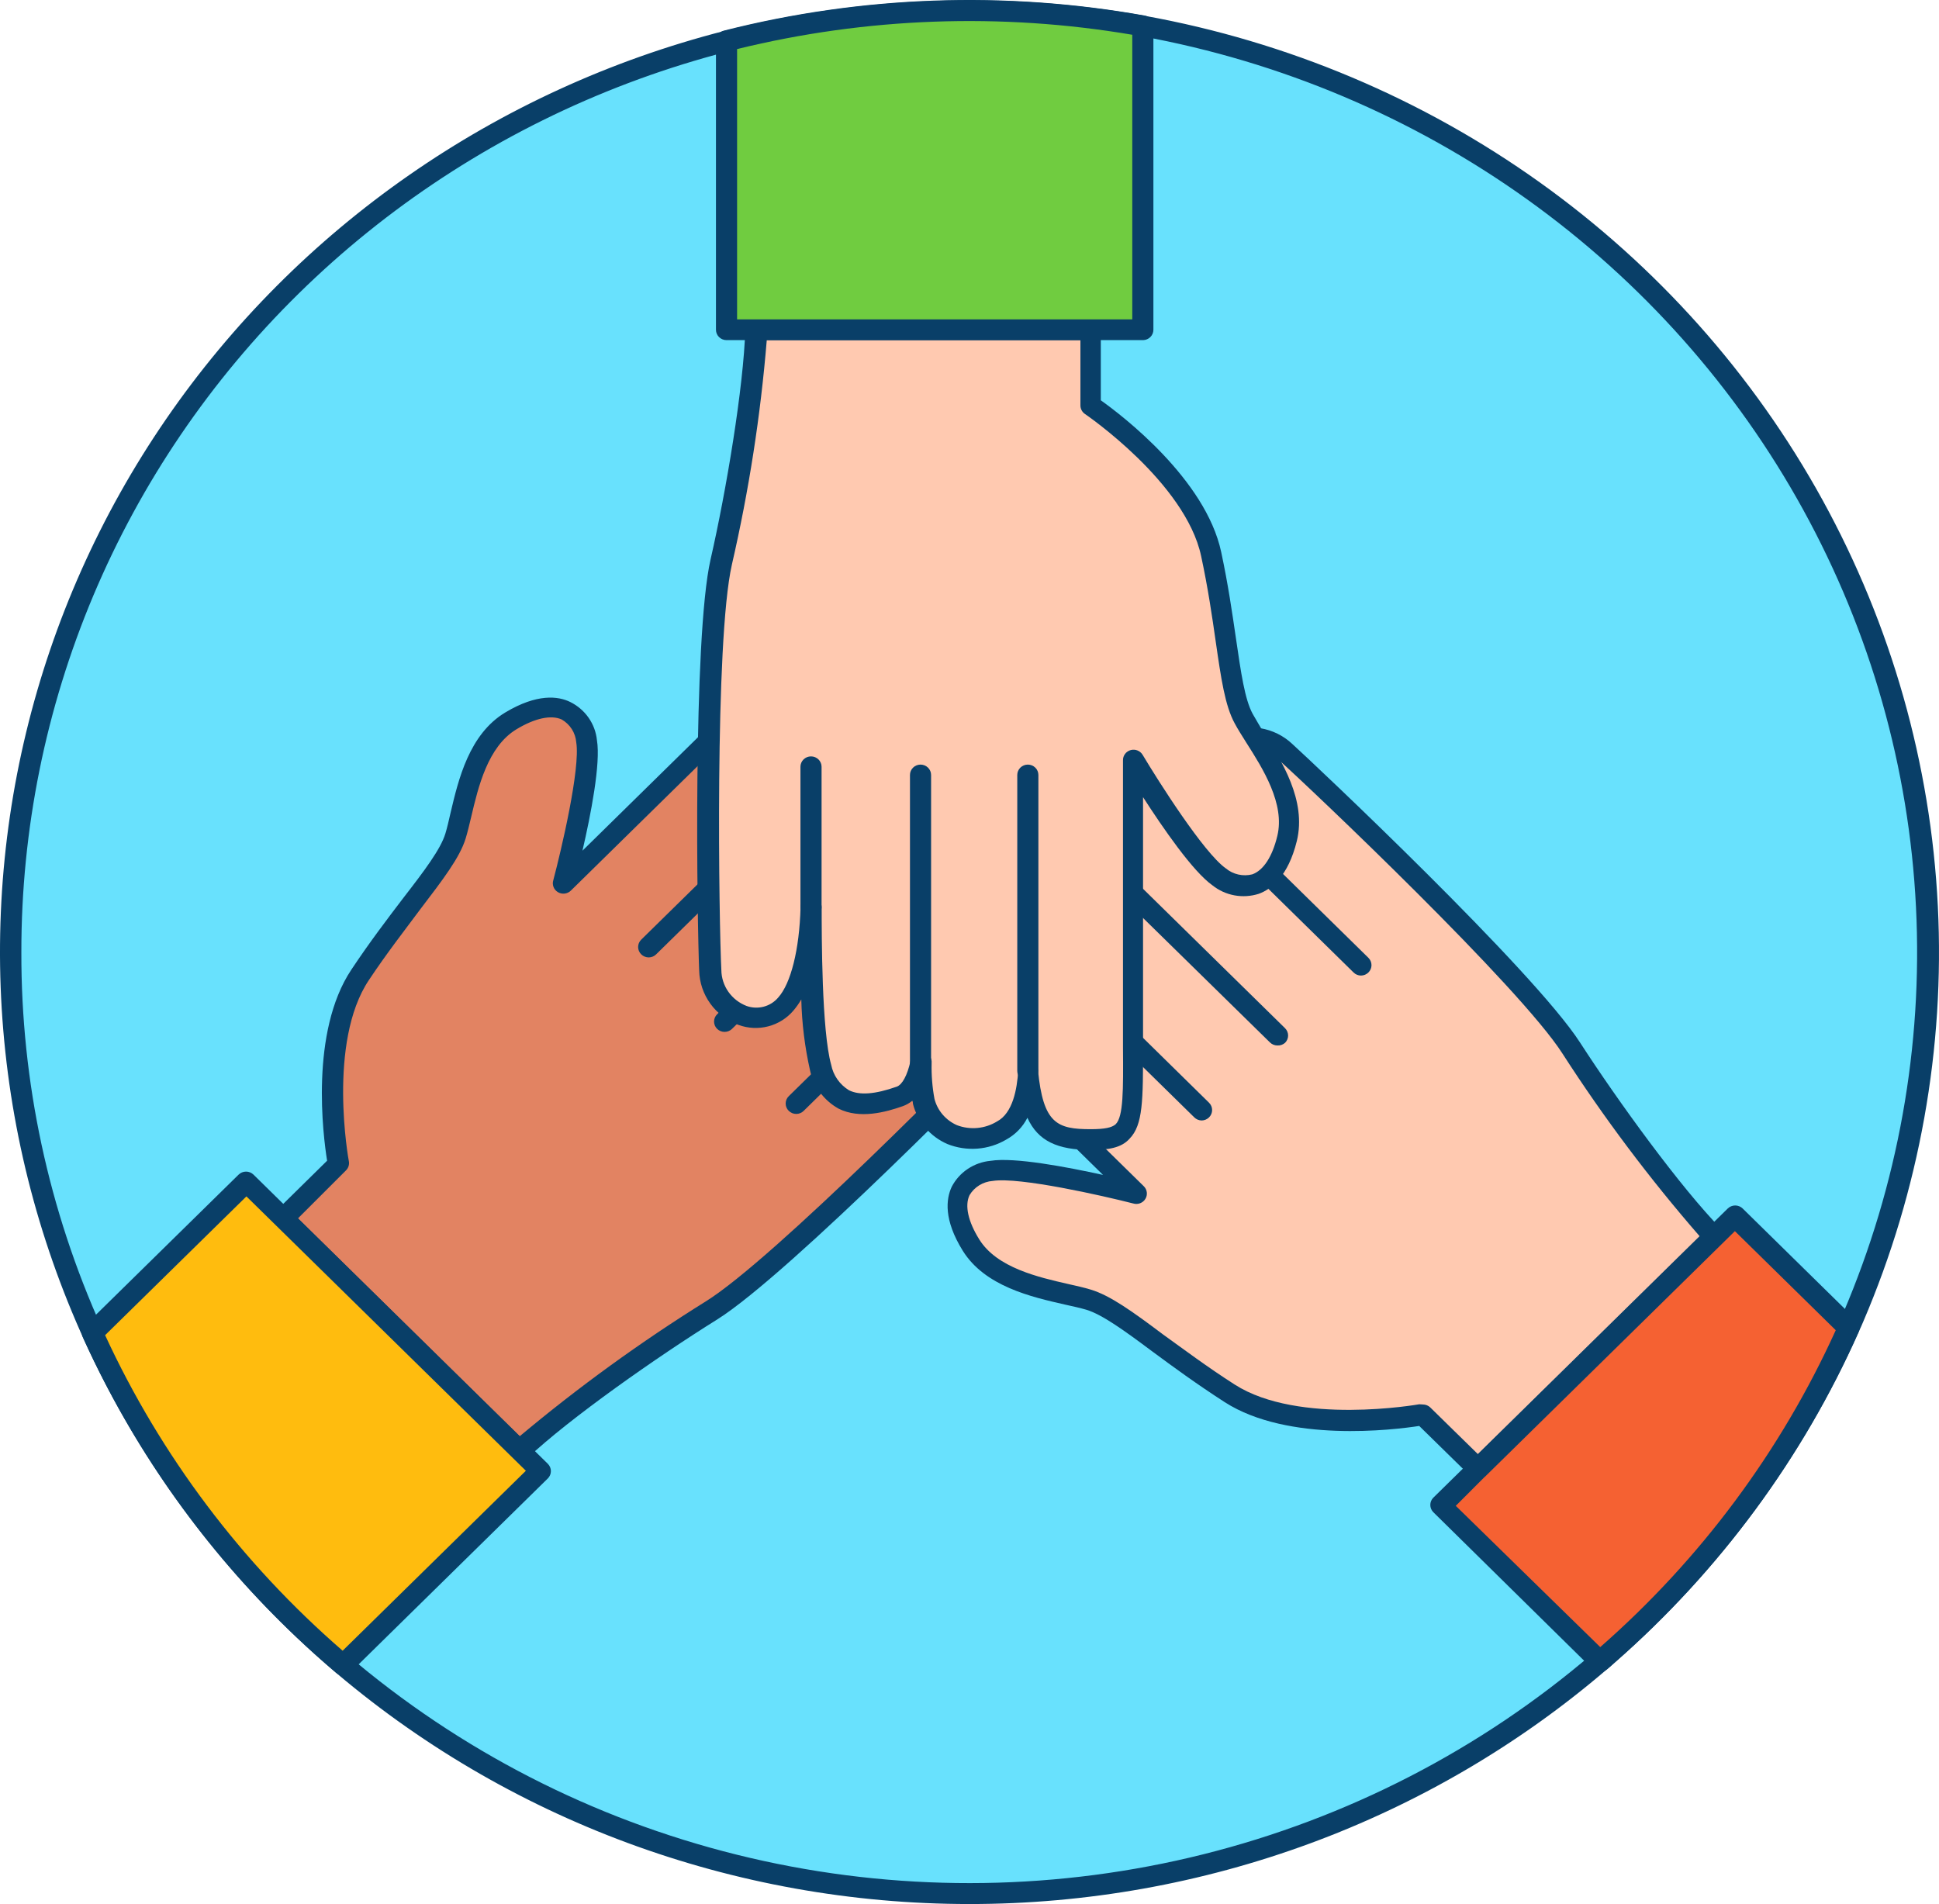 <svg width="278" height="273" viewBox="0 0 278 273" fill="none" xmlns="http://www.w3.org/2000/svg">
<g style="mix-blend-mode:overlay">
<path d="M276.431 136.515C276.459 154.505 272.808 172.318 265.695 188.896C265.483 189.387 265.271 189.877 265.044 190.383C257.122 208.284 245.332 224.28 230.491 237.261L229.37 238.242C212.637 252.606 192.608 262.772 170.999 267.869C149.39 272.965 126.845 272.841 105.296 267.506C83.747 262.172 63.835 251.786 47.267 237.238C30.699 222.69 17.968 204.415 10.165 183.977C2.362 163.539 -0.281 141.547 2.463 119.886C5.206 98.225 13.255 77.541 25.919 59.604C38.584 41.667 55.486 27.013 75.178 16.896C94.871 6.78 116.766 1.503 138.99 1.518C147.348 1.521 155.689 2.262 163.913 3.734C195.51 9.463 224.065 25.881 244.62 50.138C265.175 74.394 276.43 104.956 276.431 136.515Z" fill="#68E1FD"/>
<path d="M138.99 273C105.197 273.004 72.561 260.915 47.188 238.994C21.814 217.073 5.442 186.822 1.134 153.902C-3.174 120.981 4.878 87.647 23.783 60.136C42.688 32.625 71.151 12.823 103.846 4.434C123.562 -0.57 144.15 -1.305 164.185 2.277C184.621 5.981 203.953 14.137 220.757 26.146C237.561 38.154 251.411 53.71 261.289 71.668C271.167 89.627 276.82 109.531 277.834 129.919C278.848 150.306 275.197 170.658 267.149 189.476C266.937 189.982 266.71 190.488 266.483 190.964C258.453 209.035 246.542 225.188 231.566 238.317L230.809 238.987L230.43 239.314C205.106 261.044 172.616 273.014 138.99 273ZM138.99 3.006C121.135 2.99 103.452 6.433 86.954 13.137C70.455 19.841 55.464 29.674 42.839 42.075C30.214 54.476 20.202 69.2 13.377 85.405C6.552 101.61 3.047 118.978 3.063 136.516C3.015 155.111 6.962 173.507 14.646 190.502C23.264 209.634 36.338 226.508 52.814 239.766C69.29 253.023 88.707 262.293 109.5 266.827C130.293 271.361 151.879 271.033 172.519 265.869C193.159 260.705 212.275 250.85 228.325 237.098L228.704 236.771L229.431 236.131C244.09 223.278 255.748 207.464 263.606 189.774C263.848 189.268 264.045 188.792 264.257 188.286C272.122 169.886 275.69 149.989 274.701 130.056C273.711 110.123 268.188 90.662 258.537 73.1C248.887 55.538 235.353 40.323 218.932 28.572C202.51 16.821 183.617 8.832 163.64 5.192C155.506 3.743 147.256 3.011 138.99 3.006Z" fill="#093F68"/>
<path d="M65.31 119.948C63.993 124.202 58.027 130.255 51.683 139.862C45.338 149.47 48.578 166.945 48.578 166.945L40.569 174.708L74.471 207.993C80.528 202.311 93.171 193.418 102.014 187.915C112.022 181.683 141.609 151.567 145.288 147.626C149.422 143.164 146.803 136.308 141.109 136.665C136.749 136.947 131.07 141.721 128.602 143.982C132.055 140.665 141.624 131.266 144.153 126.745C147.257 121.197 143.865 118.148 139.08 115.932C137.566 115.263 135.658 115.932 133.584 117.256C134.924 115.979 136.131 114.574 137.188 113.062C139.444 109.374 138.126 104.005 132.297 102.354C129.269 101.462 125.937 103.588 123.515 105.775C128.814 99.469 128.33 96.598 124.211 92.553C119.32 87.749 118.155 89.965 107.268 100.688L80.74 126.745C80.74 126.745 84.888 111.218 84.055 106.34C83.223 101.462 79.059 99.945 73.214 103.454C67.369 106.964 66.627 115.694 65.31 119.948Z" fill="#E28362"/>
<path d="M74.516 209.48C74.317 209.481 74.119 209.444 73.935 209.37C73.75 209.296 73.583 209.186 73.441 209.049L39.554 175.749C39.272 175.471 39.114 175.094 39.114 174.701C39.114 174.308 39.272 173.931 39.554 173.652L46.898 166.424C46.322 162.825 44.415 147.982 50.365 139.044C53.015 135.058 55.559 131.727 57.8 128.782C60.828 124.871 63.175 121.762 63.856 119.517C64.099 118.714 64.341 117.687 64.598 116.542C65.719 111.798 67.248 105.269 72.457 102.146C76.999 99.424 80.028 99.796 81.769 100.658C82.823 101.181 83.725 101.957 84.392 102.914C85.059 103.871 85.469 104.977 85.585 106.131C86.145 109.463 84.692 116.869 83.51 121.971L106.223 99.662L109.251 96.687C114.763 91.214 117.276 88.716 120.108 88.716C122.001 88.716 123.545 89.846 125.286 91.556C128.633 94.843 129.662 97.654 128.315 101.105C129.727 100.629 131.254 100.587 132.691 100.986C134.12 101.326 135.447 101.992 136.565 102.93C137.683 103.867 138.56 105.051 139.126 106.384C139.604 107.603 139.793 108.914 139.677 110.215C139.562 111.517 139.145 112.775 138.46 113.895L138.217 114.252C138.742 114.289 139.255 114.42 139.731 114.638C142.154 115.769 145.5 117.613 146.545 120.796C146.859 121.926 146.927 123.108 146.747 124.265C146.568 125.423 146.143 126.531 145.5 127.518C143.625 130.411 141.464 133.116 139.05 135.594C139.69 135.403 140.351 135.288 141.019 135.252C142.466 135.109 143.922 135.411 145.186 136.117C146.451 136.823 147.46 137.898 148.075 139.193C148.793 140.748 149.02 142.48 148.726 144.164C148.431 145.847 147.63 147.406 146.424 148.637C143.926 151.388 113.249 182.62 102.861 189.164C94.216 194.548 81.663 203.352 75.606 209.078C75.461 209.213 75.289 209.317 75.102 209.386C74.915 209.455 74.716 209.487 74.516 209.48ZM42.719 174.693L74.516 205.925C82.936 198.873 91.851 192.412 101.196 186.591C110.902 180.568 139.777 151.269 144.168 146.555C144.961 145.76 145.493 144.75 145.696 143.655C145.898 142.56 145.762 141.43 145.304 140.412C144.957 139.65 144.373 139.014 143.636 138.598C142.899 138.181 142.046 138.004 141.2 138.092C138.49 138.271 134.159 140.859 129.647 145.008C129.504 145.144 129.335 145.25 129.15 145.322C128.965 145.394 128.767 145.429 128.568 145.425C128.369 145.422 128.173 145.38 127.99 145.302C127.808 145.224 127.643 145.111 127.505 144.971C127.366 144.83 127.258 144.664 127.185 144.482C127.112 144.3 127.076 144.106 127.08 143.911C127.083 143.715 127.126 143.523 127.205 143.343C127.285 143.164 127.399 143.002 127.542 142.866C130.571 140.011 140.367 130.373 142.836 125.971C143.272 125.338 143.57 124.622 143.711 123.869C143.852 123.117 143.832 122.343 143.653 121.599C143.138 120.112 141.427 118.624 138.429 117.211C137.672 116.869 136.203 117.315 134.402 118.446C134.089 118.649 133.71 118.731 133.339 118.676C132.968 118.621 132.632 118.432 132.394 118.147C132.157 117.862 132.035 117.501 132.054 117.133C132.072 116.765 132.229 116.416 132.494 116.155C133.756 114.963 134.897 113.653 135.901 112.244C136.349 111.515 136.622 110.696 136.698 109.848C136.774 108.999 136.652 108.145 136.34 107.351C135.935 106.446 135.32 105.646 134.545 105.016C133.769 104.386 132.854 103.943 131.873 103.722C129.42 103.008 126.528 105.001 124.544 106.801C124.262 107.055 123.893 107.194 123.51 107.192C123.127 107.189 122.76 107.044 122.481 106.785C122.203 106.527 122.035 106.175 122.01 105.8C121.986 105.425 122.107 105.054 122.349 104.763C127.376 98.814 126.513 96.851 123.136 93.549C121.728 92.166 120.82 91.571 120.108 91.571C118.594 91.571 115.853 94.234 111.417 98.651C110.493 99.573 109.478 100.584 108.388 101.625L81.86 127.682C81.622 127.922 81.309 128.076 80.971 128.12C80.632 128.163 80.289 128.093 79.996 127.921C79.704 127.749 79.479 127.485 79.358 127.171C79.237 126.858 79.228 126.514 79.331 126.194C80.452 121.971 83.238 110.162 82.617 106.429C82.564 105.758 82.346 105.11 81.982 104.541C81.618 103.971 81.119 103.496 80.528 103.157C79.013 102.473 76.697 102.964 74.062 104.555C69.928 107.039 68.566 112.854 67.566 117.092C67.294 118.238 67.036 119.323 66.764 120.216C65.916 122.967 63.523 126.09 60.222 130.418C58.012 133.393 55.498 136.605 52.894 140.516C46.913 149.44 49.972 166.335 50.017 166.499C50.061 166.736 50.046 166.981 49.972 167.212C49.898 167.443 49.768 167.652 49.593 167.822L42.719 174.693Z" fill="#093F68"/>
<path d="M93.004 137.274C92.804 137.274 92.606 137.234 92.421 137.157C92.237 137.081 92.069 136.969 91.929 136.828C91.647 136.55 91.489 136.173 91.489 135.78C91.489 135.387 91.647 135.01 91.929 134.731L122.485 104.719C122.626 104.58 122.794 104.47 122.978 104.395C123.163 104.32 123.36 104.281 123.56 104.281C123.76 104.281 123.957 104.32 124.142 104.395C124.326 104.47 124.494 104.58 124.635 104.719C124.776 104.857 124.888 105.022 124.965 105.203C125.041 105.384 125.08 105.578 125.08 105.775C125.08 105.971 125.041 106.165 124.965 106.346C124.888 106.527 124.776 106.692 124.635 106.831L94.079 136.828C93.939 136.969 93.772 137.081 93.587 137.157C93.403 137.234 93.205 137.274 93.004 137.274Z" fill="#093F68"/>
<path d="M103.891 147.953C103.692 147.954 103.494 147.916 103.31 147.842C103.125 147.768 102.958 147.659 102.816 147.521C102.534 147.243 102.376 146.866 102.376 146.473C102.376 146.08 102.534 145.703 102.816 145.424L132.554 116.2C132.695 116.061 132.863 115.95 133.047 115.875C133.232 115.799 133.429 115.76 133.629 115.76C133.829 115.76 134.027 115.799 134.212 115.875C134.396 115.95 134.564 116.061 134.704 116.2C134.986 116.479 135.145 116.856 135.145 117.249C135.145 117.642 134.986 118.019 134.704 118.297L104.951 147.521C104.669 147.796 104.288 147.951 103.891 147.953Z" fill="#093F68"/>
<path d="M114.157 159.717C113.957 159.717 113.759 159.677 113.574 159.6C113.39 159.523 113.222 159.412 113.082 159.271C112.8 158.993 112.642 158.616 112.642 158.223C112.642 157.83 112.8 157.453 113.082 157.174L127.588 142.941C127.724 142.786 127.891 142.659 128.078 142.57C128.266 142.481 128.471 142.43 128.679 142.422C128.888 142.415 129.096 142.449 129.29 142.524C129.485 142.599 129.661 142.712 129.809 142.857C129.956 143.002 130.072 143.175 130.148 143.366C130.224 143.557 130.259 143.761 130.251 143.966C130.243 144.171 130.192 144.372 130.101 144.556C130.01 144.741 129.881 144.905 129.723 145.038L115.232 159.271C115.092 159.412 114.925 159.523 114.74 159.6C114.556 159.677 114.357 159.717 114.157 159.717Z" fill="#093F68"/>
<path d="M77.499 210.878L49.199 238.719C33.783 225.66 21.506 209.406 13.253 191.127L35.284 169.488L74.516 208.022L77.499 210.878Z" fill="#FFBC0E"/>
<path d="M49.199 240.206C48.833 240.21 48.478 240.083 48.2 239.849C32.633 226.619 20.226 210.182 11.86 191.707C11.737 191.432 11.702 191.128 11.759 190.833C11.816 190.539 11.962 190.268 12.178 190.056L34.209 168.417C34.493 168.14 34.877 167.984 35.277 167.984C35.677 167.984 36.06 168.14 36.344 168.417L78.544 209.881C78.826 210.16 78.984 210.537 78.984 210.93C78.984 211.323 78.826 211.7 78.544 211.978L50.259 239.775C49.977 240.049 49.597 240.204 49.199 240.206ZM15.07 191.439C23.046 208.71 34.652 224.128 49.124 236.681L75.394 210.878L35.33 171.54L15.07 191.439Z" fill="#093F68"/>
<path d="M156.16 186.353C160.491 187.647 166.653 193.522 176.435 199.738C186.216 205.955 204.008 202.802 204.008 202.802L211.897 210.551L245.799 177.266C240.015 171.317 230.96 158.899 225.358 150.213C219.013 140.368 188.351 111.322 184.339 107.708C179.796 103.648 172.816 106.221 173.179 111.813C173.467 116.096 178.328 121.658 180.629 124.082C177.253 120.706 167.683 111.307 163.08 108.823C157.432 105.849 154.328 109.091 152.072 113.805C151.391 115.218 152.072 117.167 153.419 119.204C152.119 117.884 150.689 116.693 149.15 115.65C145.394 113.434 139.928 114.728 138.232 120.453C137.339 123.428 139.504 126.715 141.73 129.094C135.31 123.874 132.388 124.365 128.269 128.41C123.378 133.214 125.635 134.359 136.552 145.038L163.08 171.094C163.08 171.094 147.272 167.034 142.306 167.837C137.339 168.64 135.795 172.76 139.368 178.486C142.941 184.212 151.83 185.059 156.16 186.353Z" fill="#FFC9B0"/>
<path d="M211.912 212.098C211.713 212.099 211.515 212.061 211.331 211.987C211.146 211.913 210.978 211.804 210.837 211.666L203.478 204.453C199.814 205.018 184.687 206.877 175.602 201.047C171.544 198.43 168.152 195.946 165.154 193.73C161.172 190.756 158.007 188.465 155.721 187.781C154.903 187.543 153.859 187.305 152.693 187.052C147.847 185.952 141.215 184.435 138.036 179.334C135.265 174.872 135.643 171.897 136.446 170.172C136.979 169.139 137.769 168.255 138.743 167.603C139.718 166.95 140.844 166.55 142.018 166.439C145.41 165.889 152.95 167.317 158.144 168.462L135.431 146.153L132.403 143.179C126.831 137.78 124.287 135.311 124.287 132.53C124.287 130.671 125.438 129.139 127.179 127.429C130.525 124.142 133.387 123.116 136.885 124.454C136.417 123.069 136.375 121.58 136.764 120.171C137.117 118.767 137.799 117.463 138.756 116.363C139.713 115.263 140.918 114.397 142.275 113.835C143.507 113.381 144.828 113.205 146.139 113.321C147.449 113.437 148.717 113.841 149.846 114.505C149.967 114.505 150.088 114.653 150.21 114.728C150.247 114.213 150.381 113.709 150.603 113.241C151.754 110.861 153.632 107.574 156.872 106.533C158.023 106.228 159.227 106.164 160.406 106.343C161.585 106.522 162.712 106.942 163.716 107.574C166.662 109.41 169.416 111.527 171.938 113.895C171.744 113.271 171.627 112.627 171.59 111.976C171.454 110.551 171.774 109.12 172.504 107.881C173.233 106.642 174.337 105.656 175.663 105.061C177.245 104.353 179.007 104.128 180.721 104.414C182.435 104.701 184.022 105.485 185.278 106.667C188.442 109.537 219.876 139.148 226.539 149.485C232.02 157.962 240.984 170.306 246.813 176.255C247.086 176.532 247.239 176.903 247.239 177.289C247.239 177.674 247.086 178.045 246.813 178.322L212.911 211.622C212.652 211.899 212.294 212.069 211.912 212.098ZM204.008 201.375C204.405 201.376 204.786 201.531 205.068 201.806L211.912 208.513L243.709 177.281C236.52 169.019 229.942 160.261 224.025 151.076C217.969 141.573 188.049 113.181 183.249 108.868C182.442 108.085 181.413 107.56 180.297 107.361C179.182 107.162 178.031 107.299 176.995 107.753C176.22 108.095 175.575 108.669 175.151 109.393C174.727 110.116 174.545 110.953 174.633 111.783C174.815 114.445 177.449 118.699 181.674 123.131C181.829 123.268 181.953 123.434 182.04 123.621C182.126 123.807 182.172 124.008 182.175 124.213C182.179 124.418 182.139 124.621 182.059 124.809C181.979 124.998 181.859 125.169 181.709 125.31C181.559 125.452 181.38 125.561 181.185 125.632C180.989 125.703 180.781 125.733 180.573 125.721C180.365 125.709 180.162 125.655 179.976 125.563C179.79 125.47 179.626 125.341 179.494 125.183C176.586 122.283 166.775 112.601 162.293 110.177C161.647 109.748 160.919 109.455 160.152 109.317C159.386 109.179 158.599 109.198 157.841 109.374C156.251 109.879 154.813 111.56 153.298 114.505C152.95 115.233 153.404 116.676 154.555 118.461C154.748 118.768 154.821 119.134 154.76 119.491C154.698 119.847 154.507 120.169 154.221 120.397C153.935 120.625 153.575 120.742 153.207 120.728C152.84 120.714 152.49 120.569 152.223 120.32C151.015 119.079 149.681 117.963 148.241 116.988C147.499 116.548 146.665 116.28 145.801 116.205C144.938 116.13 144.068 116.251 143.259 116.557C142.34 116.953 141.527 117.555 140.885 118.314C140.244 119.073 139.792 119.969 139.565 120.93C138.838 123.354 140.867 126.194 142.699 128.143C142.958 128.42 143.1 128.783 143.097 129.159C143.094 129.535 142.947 129.896 142.684 130.169C142.421 130.442 142.062 130.608 141.68 130.632C141.298 130.656 140.921 130.537 140.625 130.299C134.568 125.362 132.569 126.209 129.208 129.511C127.785 130.909 127.194 131.801 127.194 132.485C127.194 133.973 129.905 136.665 134.402 141.037C135.34 141.944 136.37 142.941 137.43 144.012L163.973 170.068C164.218 170.302 164.375 170.609 164.419 170.942C164.463 171.274 164.392 171.611 164.217 171.898C164.042 172.186 163.773 172.407 163.454 172.525C163.135 172.644 162.784 172.653 162.459 172.552C158.144 171.451 146.136 168.715 142.321 169.324C141.641 169.375 140.985 169.587 140.407 169.942C139.829 170.297 139.348 170.784 139.005 171.362C138.293 172.849 138.793 175.14 140.413 177.727C142.941 181.773 148.862 183.126 153.177 184.108C154.343 184.375 155.449 184.613 156.357 184.896C159.158 185.729 162.414 188.079 166.729 191.321C169.757 193.492 173.028 195.961 177.025 198.519C186.186 204.394 203.311 201.375 203.478 201.345L204.008 201.375Z" fill="#093F68"/>
<path d="M172.301 160.654C172.101 160.653 171.903 160.613 171.718 160.537C171.534 160.46 171.366 160.348 171.226 160.208L140.655 130.195C140.373 129.916 140.215 129.54 140.215 129.147C140.215 128.754 140.373 128.377 140.655 128.098C140.796 127.959 140.963 127.848 141.148 127.773C141.332 127.697 141.53 127.658 141.73 127.658C141.93 127.658 142.128 127.697 142.312 127.773C142.497 127.848 142.664 127.959 142.805 128.098L173.346 158.111C173.628 158.389 173.786 158.766 173.786 159.159C173.786 159.552 173.628 159.929 173.346 160.208C173.07 160.484 172.695 160.644 172.301 160.654Z" fill="#093F68"/>
<path d="M183.158 149.901C182.958 149.902 182.761 149.865 182.576 149.791C182.392 149.717 182.224 149.608 182.083 149.47L152.344 120.305C152.186 120.172 152.057 120.007 151.966 119.823C151.875 119.638 151.824 119.437 151.816 119.233C151.808 119.028 151.843 118.824 151.92 118.633C151.996 118.442 152.111 118.269 152.259 118.124C152.406 117.979 152.583 117.865 152.777 117.79C152.971 117.716 153.179 117.681 153.388 117.689C153.596 117.697 153.801 117.747 153.989 117.836C154.177 117.926 154.344 118.052 154.479 118.208L184.233 147.417C184.375 147.556 184.487 147.72 184.564 147.901C184.641 148.083 184.681 148.277 184.681 148.473C184.681 148.67 184.641 148.864 184.564 149.045C184.487 149.226 184.375 149.391 184.233 149.529C183.937 149.786 183.552 149.919 183.158 149.901Z" fill="#093F68"/>
<path d="M195.135 139.877C194.934 139.877 194.736 139.837 194.552 139.76C194.367 139.684 194.2 139.572 194.06 139.431L179.569 125.198C179.321 124.914 179.191 124.548 179.206 124.173C179.221 123.799 179.379 123.444 179.649 123.179C179.918 122.914 180.28 122.759 180.661 122.745C181.042 122.73 181.414 122.858 181.704 123.101L196.195 137.334C196.477 137.613 196.635 137.99 196.635 138.383C196.635 138.776 196.477 139.153 196.195 139.431C195.915 139.711 195.534 139.872 195.135 139.877Z" fill="#093F68"/>
<path d="M265.044 190.354C257.122 208.255 245.332 224.251 230.491 237.232L229.37 238.214L206.582 215.905L211.897 210.685L245.799 177.37L248.827 174.396L265.044 190.354Z" fill="#F56132"/>
<path d="M229.37 239.701C229.171 239.702 228.973 239.664 228.789 239.59C228.604 239.516 228.437 239.407 228.295 239.269L205.507 216.827C205.225 216.548 205.067 216.171 205.067 215.778C205.067 215.385 205.225 215.008 205.507 214.73L210.822 209.509L210.958 209.391L247.707 173.28C247.848 173.141 248.015 173.03 248.2 172.955C248.384 172.879 248.582 172.84 248.782 172.84C248.982 172.84 249.18 172.879 249.364 172.955C249.549 173.03 249.716 173.141 249.857 173.28L266.18 189.313C266.393 189.523 266.537 189.791 266.594 190.083C266.65 190.374 266.617 190.676 266.498 190.949C258.468 209.032 246.551 225.196 231.566 238.332L230.809 239.002L230.43 239.329C230.139 239.582 229.759 239.715 229.37 239.701ZM208.717 215.905L229.431 236.161C243.833 223.533 255.342 208.047 263.197 190.726L248.736 176.522L212.942 211.696L212.805 211.815L208.717 215.905Z" fill="#093F68"/>
<path d="M178.358 103.082C176.223 99.156 176.087 90.723 173.694 79.494C171.302 68.266 156.402 58.182 156.402 58.182V47.281H108.449C108.206 55.55 105.723 70.571 103.437 80.61C100.832 91.972 101.605 133.809 101.832 139.163C102.104 145.112 108.888 148.235 112.673 143.996C115.565 140.769 116.141 133.466 116.247 130.15C116.247 134.879 116.247 148.19 117.67 153.143C119.472 159.211 124.06 159.092 129.041 157.262C130.556 156.727 131.434 154.853 131.979 152.518C131.953 154.347 132.105 156.175 132.433 157.976C133.508 162.155 138.293 165.026 143.608 162.155C146.424 160.668 147.227 156.861 147.363 153.633C148.15 161.769 150.573 163.464 156.448 163.464C163.368 163.464 162.505 161.114 162.505 145.944V109.031C162.505 109.031 170.757 122.877 174.845 125.748C178.933 128.618 182.991 126.804 184.596 120.26C186.201 113.716 180.463 106.994 178.358 103.082Z" fill="#FFC9B0"/>
<path d="M156.387 164.878C151.648 164.878 148.816 163.613 147.302 160.267C146.635 161.583 145.58 162.672 144.274 163.39C143.013 164.135 141.593 164.58 140.126 164.691C138.66 164.802 137.187 164.576 135.825 164.03C134.609 163.501 133.532 162.707 132.676 161.706C131.82 160.706 131.209 159.527 130.889 158.259C130.889 158.125 130.889 157.992 130.798 157.828C130.405 158.152 129.96 158.408 129.481 158.587C126.967 159.479 123.257 160.475 120.229 158.958C119.194 158.38 118.295 157.593 117.59 156.65C116.886 155.707 116.392 154.629 116.141 153.485C115.386 150.138 114.965 146.726 114.884 143.298C114.555 143.865 114.175 144.403 113.748 144.904C112.815 146.002 111.559 146.789 110.151 147.157C108.744 147.525 107.255 147.454 105.89 146.956C104.26 146.361 102.85 145.298 101.843 143.905C100.836 142.513 100.278 140.856 100.242 139.148C99.969 132.708 99.303 91.482 101.877 80.209C104.118 70.408 106.617 55.491 106.859 47.177C106.859 46.783 107.018 46.404 107.302 46.126C107.586 45.847 107.971 45.69 108.373 45.69H156.312C156.713 45.69 157.098 45.847 157.382 46.126C157.666 46.404 157.826 46.783 157.826 47.177V57.395C160.854 59.536 172.861 68.713 175.087 79.153C176.087 83.823 176.677 87.942 177.207 91.571C177.919 96.435 178.464 100.272 179.6 102.354C180.008 103.097 180.569 103.99 181.114 104.942C183.748 109.076 187.352 114.757 185.929 120.587C184.687 125.644 182.28 127.503 180.463 128.158C179.341 128.514 178.147 128.59 176.989 128.377C175.83 128.164 174.744 127.669 173.831 126.938C171.029 124.96 166.729 118.714 163.882 114.296V145.841V150.079C163.882 157.769 163.882 161.278 161.959 163.256C160.763 164.61 158.855 164.878 156.387 164.878ZM147.302 152.072C147.679 152.071 148.043 152.207 148.323 152.454C148.603 152.702 148.779 153.043 148.816 153.411C149.558 161.13 151.572 161.903 156.387 161.903C158.386 161.903 159.416 161.68 159.961 161.189C161.066 160.089 161.051 156.341 161.006 150.124C161.006 148.83 161.006 147.417 161.006 145.871V109.032C160.994 108.696 161.098 108.366 161.302 108.096C161.505 107.826 161.796 107.632 162.126 107.544C162.446 107.461 162.785 107.482 163.091 107.606C163.398 107.729 163.654 107.948 163.822 108.228C166.078 112.006 172.604 122.298 175.738 124.499C176.257 124.933 176.875 125.239 177.539 125.389C178.203 125.539 178.894 125.53 179.554 125.362C181.144 124.781 182.416 122.833 183.128 119.874C184.263 115.263 181.053 110.192 178.691 106.488C178.07 105.492 177.465 104.555 177.025 103.722C175.632 101.179 175.072 97.312 174.3 91.973C173.785 88.374 173.195 84.314 172.21 79.733C169.969 69.203 155.691 59.447 155.555 59.358C155.352 59.22 155.187 59.035 155.073 58.82C154.96 58.605 154.901 58.366 154.903 58.123V48.769H109.933C109.045 59.594 107.375 70.344 104.936 80.938C102.437 91.928 103.089 132.723 103.422 139.089C103.434 140.203 103.785 141.288 104.43 142.205C105.075 143.122 105.984 143.829 107.041 144.235C107.833 144.518 108.696 144.553 109.509 144.335C110.323 144.117 111.048 143.655 111.583 143.015C113.385 141.007 114.611 136.174 114.778 130.106C114.778 129.711 114.937 129.333 115.221 129.054C115.505 128.775 115.891 128.619 116.292 128.619C116.694 128.619 117.079 128.775 117.363 129.054C117.647 129.333 117.806 129.711 117.806 130.106C117.806 134.181 117.806 147.834 119.169 152.667C119.314 153.418 119.617 154.131 120.057 154.76C120.498 155.39 121.067 155.923 121.728 156.326C123.242 157.07 125.453 156.906 128.572 155.805C129.359 155.523 130.086 154.184 130.54 152.132C130.581 151.737 130.779 151.375 131.091 151.124C131.403 150.873 131.804 150.754 132.206 150.793C132.608 150.833 132.977 151.027 133.232 151.334C133.488 151.641 133.609 152.035 133.569 152.429C133.528 154.149 133.665 155.868 133.978 157.56C134.19 158.384 134.589 159.15 135.145 159.802C135.701 160.453 136.399 160.973 137.188 161.323C138.125 161.682 139.135 161.82 140.137 161.727C141.139 161.634 142.104 161.313 142.957 160.788C145.213 159.583 145.818 156.162 145.985 153.515C145.985 153.121 146.144 152.742 146.428 152.463C146.712 152.184 147.098 152.028 147.499 152.028L147.302 152.072Z" fill="#093F68"/>
<path d="M147.363 155.047C146.961 155.047 146.576 154.891 146.292 154.612C146.008 154.333 145.849 153.955 145.849 153.56V111.114C145.849 110.72 146.008 110.341 146.292 110.063C146.576 109.784 146.961 109.627 147.363 109.627C147.765 109.627 148.15 109.784 148.434 110.063C148.718 110.341 148.877 110.72 148.877 111.114V153.56C148.877 153.955 148.718 154.333 148.434 154.612C148.15 154.891 147.765 155.047 147.363 155.047Z" fill="#093F68"/>
<path d="M131.979 153.932C131.577 153.932 131.192 153.775 130.908 153.496C130.624 153.217 130.465 152.839 130.465 152.445V111.114C130.465 110.72 130.624 110.341 130.908 110.063C131.192 109.784 131.577 109.627 131.979 109.627C132.38 109.627 132.766 109.784 133.05 110.063C133.334 110.341 133.493 110.72 133.493 111.114V152.445C133.493 152.839 133.334 153.217 133.05 153.496C132.766 153.775 132.38 153.932 131.979 153.932Z" fill="#093F68"/>
<path d="M116.277 131.563C115.875 131.563 115.49 131.407 115.206 131.128C114.922 130.849 114.763 130.471 114.763 130.076V109.939C114.763 109.544 114.922 109.166 115.206 108.887C115.49 108.608 115.875 108.452 116.277 108.452C116.679 108.452 117.064 108.608 117.348 108.887C117.632 109.166 117.791 109.544 117.791 109.939V130.076C117.791 130.471 117.632 130.849 117.348 131.128C117.064 131.407 116.679 131.563 116.277 131.563Z" fill="#093F68"/>
<path d="M163.913 3.734V47.281H104.164V5.876C115.536 2.971 127.239 1.506 138.99 1.518C147.348 1.521 155.69 2.263 163.913 3.734Z" fill="#70CC40"/>
<path d="M163.913 48.768H104.164C103.762 48.768 103.377 48.612 103.093 48.333C102.809 48.054 102.649 47.676 102.649 47.281V5.876C102.639 5.539 102.745 5.207 102.952 4.937C103.158 4.667 103.452 4.473 103.785 4.389C123.502 -0.614 144.09 -1.35 164.125 2.233C164.477 2.296 164.796 2.48 165.023 2.753C165.251 3.025 165.372 3.368 165.366 3.72V47.281C165.367 47.666 165.215 48.035 164.944 48.312C164.673 48.59 164.304 48.753 163.913 48.768ZM105.678 45.794H162.338V4.984C143.511 1.792 124.214 2.491 105.678 7.036V45.794Z" fill="#093F68"/>
</g>
</svg>
